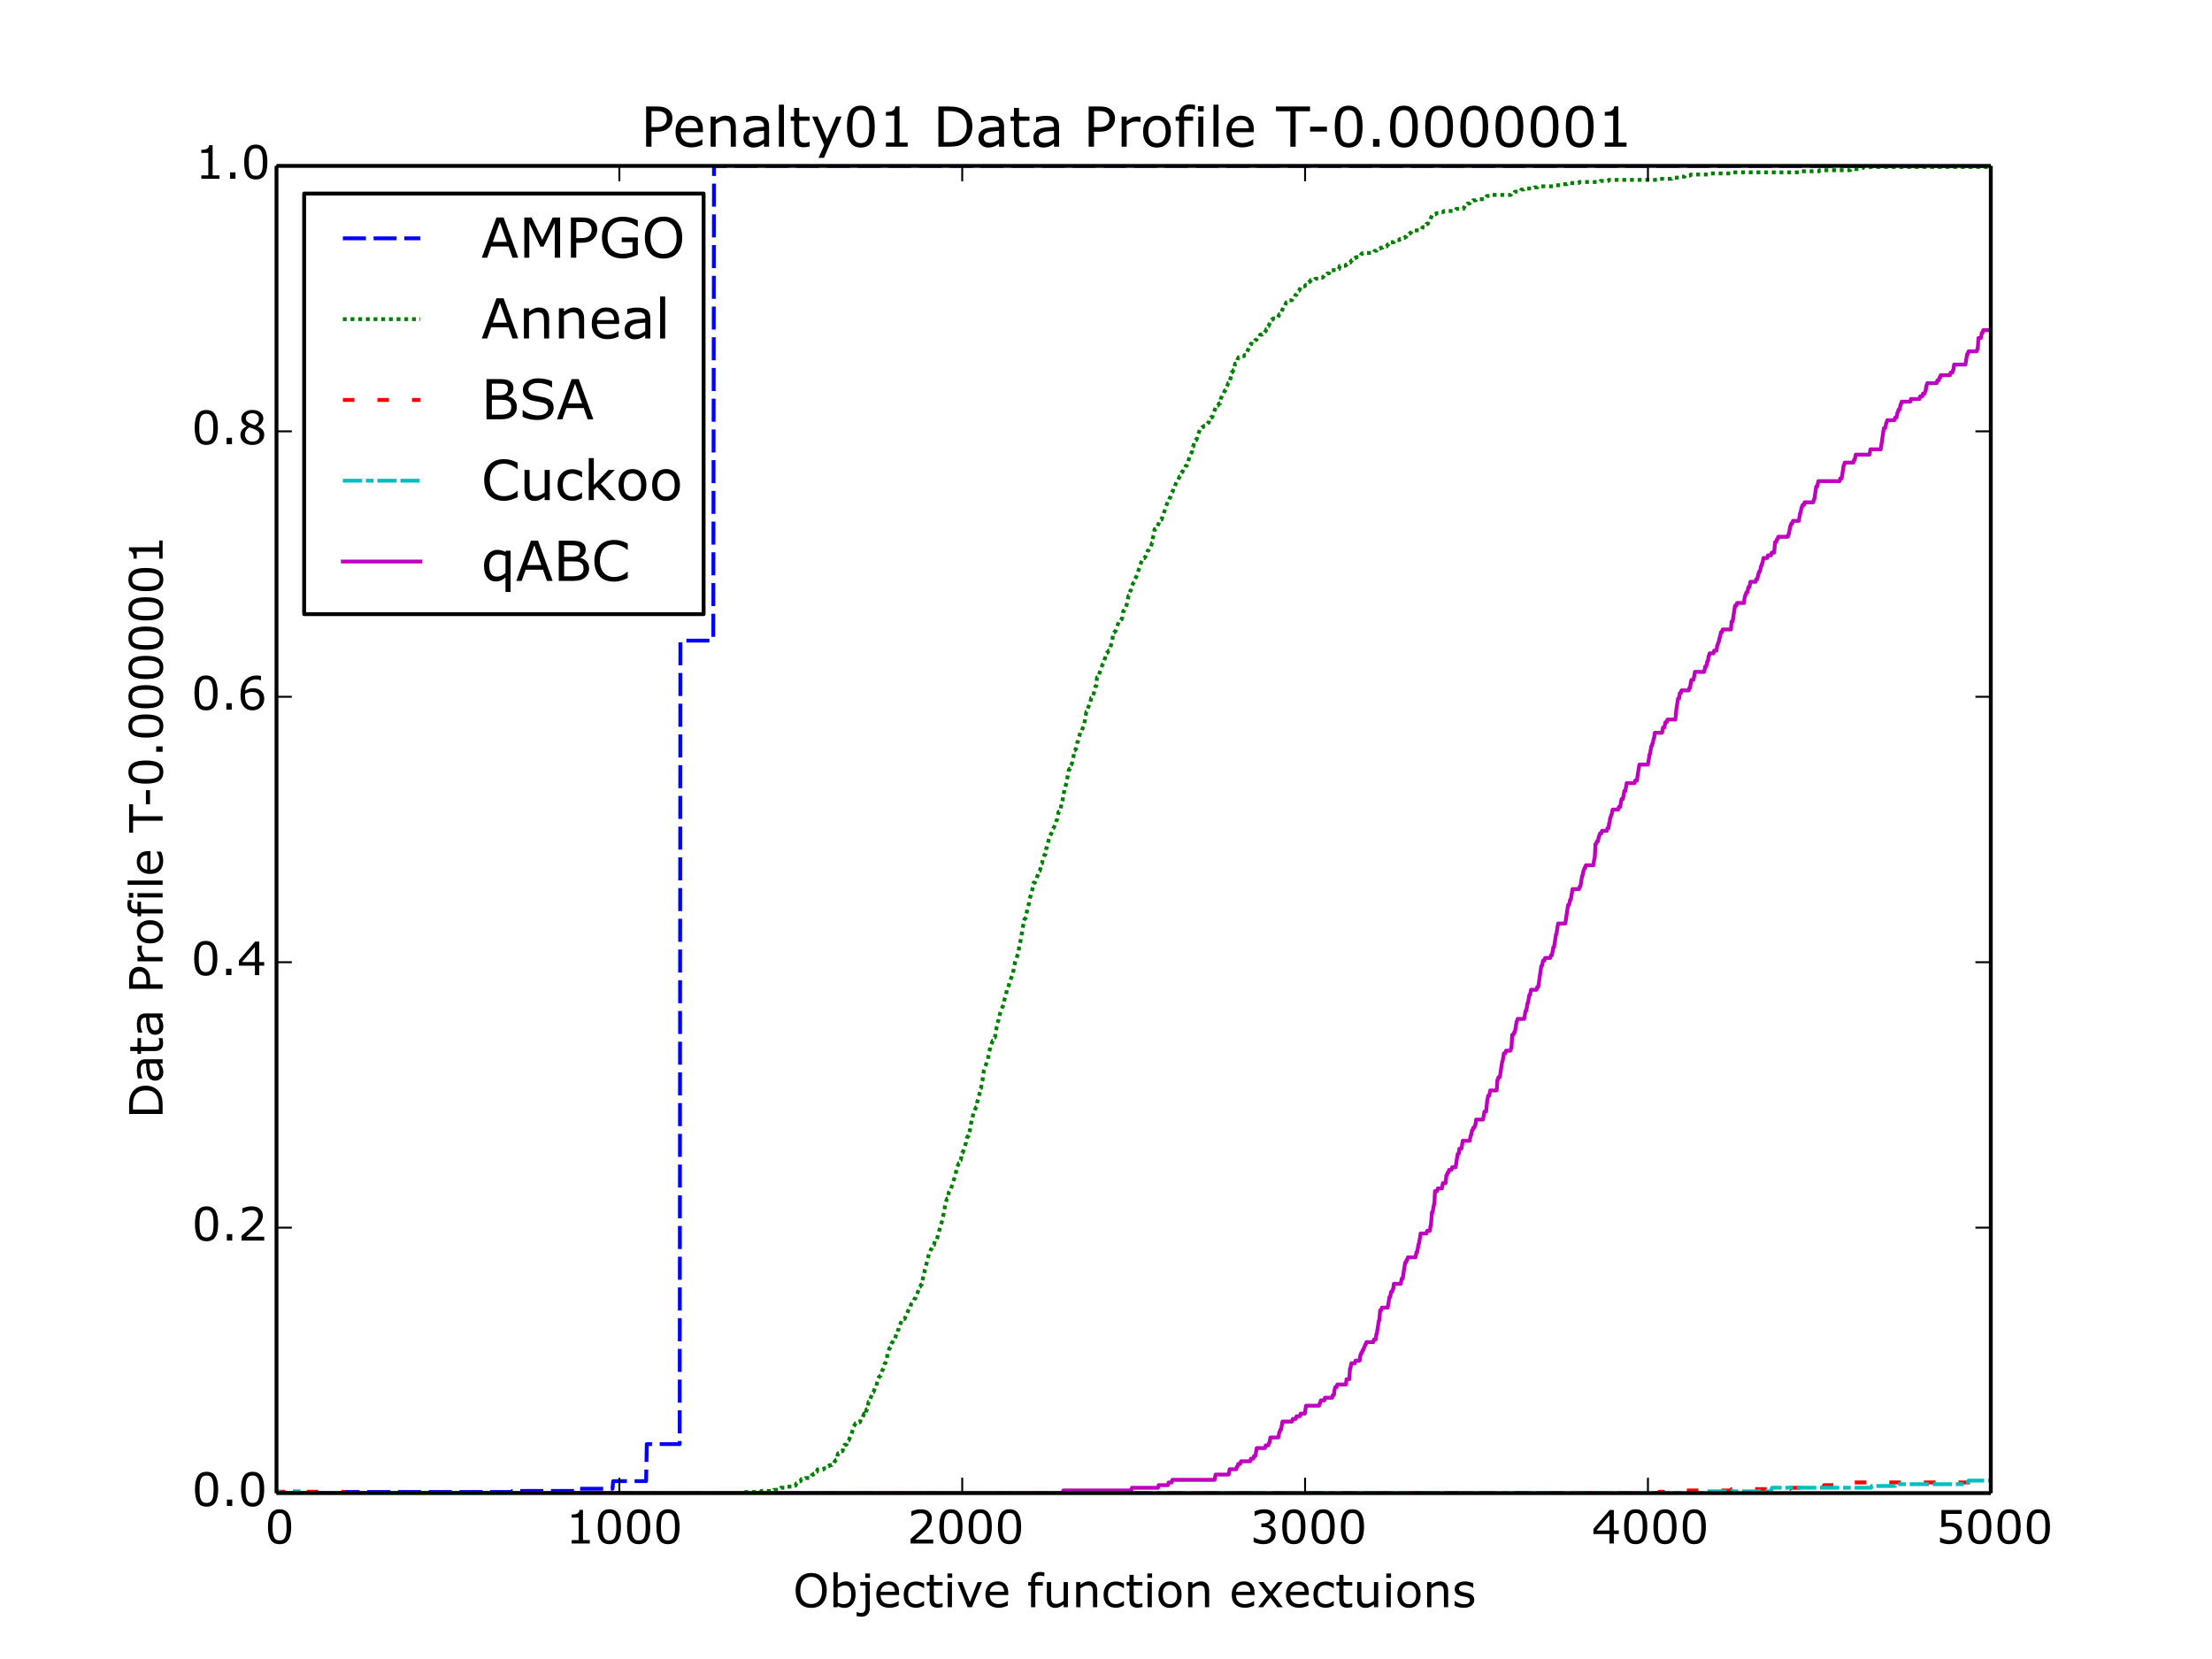 <?xml version="1.0" encoding="utf-8" standalone="no"?>
<!DOCTYPE svg PUBLIC "-//W3C//DTD SVG 1.1//EN"
  "http://www.w3.org/Graphics/SVG/1.1/DTD/svg11.dtd">
<!-- Created with matplotlib (http://matplotlib.org/) -->
<svg height="432pt" version="1.1" viewBox="0 0 576 432" width="576pt" xmlns="http://www.w3.org/2000/svg" xmlns:xlink="http://www.w3.org/1999/xlink">
 <defs>
  <style type="text/css">
*{stroke-linecap:butt;stroke-linejoin:round;}
  </style>
 </defs>
 <g id="figure_1">
  <g id="patch_1">
   <path d="
M0 432
L576 432
L576 0
L0 0
z
" style="fill:#ffffff;"/>
  </g>
  <g id="axes_1">
   <g id="patch_2">
    <path d="
M72 388.8
L518.4 388.8
L518.4 43.2
L72 43.2
z
" style="fill:#ffffff;"/>
   </g>
   <g id="line2d_1">
    <path clip-path="url(#p7ff5b81e1d)" d="
M72 388.516
L72.089 388.8
L72.179 388.8
L89.499 388.8
L89.677 388.516
L133.246 388.516
L133.425 388.233
L150.745 388.233
L150.924 387.666
L159.494 387.666
L159.673 385.681
L168.244 385.681
L168.422 376.042
L176.993 376.042
L177.172 166.811
L185.743 166.811
L185.921 43.2
L518.311 43.2
L518.311 43.2" style="fill:none;stroke:#0000ff;stroke-dasharray:6,2;stroke-dashoffset:0.0;"/>
   </g>
   <g id="line2d_2">
    <path clip-path="url(#p7ff5b81e1d)" d="
M72 388.8
L193.599 388.8
L193.778 388.52
L198.063 388.52
L198.242 388.24
L201.367 388.24
L201.545 387.96
L202.795 387.96
L202.974 387.681
L203.152 387.681
L203.331 387.401
L204.759 387.401
L204.938 387.121
L206.456 387.121
L206.634 386.841
L207.17 386.841
L207.348 386.281
L207.438 386.281
L207.616 386.002
L207.706 386.002
L207.884 385.722
L208.42 385.722
L208.688 385.162
L209.58 385.162
L209.759 384.882
L211.098 384.882
L211.455 384.043
L211.723 384.043
L211.902 383.763
L212.17 383.763
L212.437 383.203
L212.705 383.203
L212.884 382.644
L214.402 382.644
L214.58 382.364
L215.116 382.364
L215.384 381.804
L215.83 381.804
L216.009 381.524
L216.544 381.524
L216.723 381.244
L217.08 381.244
L217.437 380.405
L217.526 380.405
L217.705 380.125
L217.794 380.125
L218.062 379.006
L218.241 378.446
L218.508 378.446
L218.687 378.166
L218.866 378.166
L219.044 377.886
L219.401 377.886
L219.58 377.047
L219.758 377.047
L219.937 376.207
L220.383 376.207
L220.562 375.648
L220.83 375.088
L221.008 375.088
L221.455 373.969
L221.544 373.969
L222.08 372.29
L222.258 371.45
L222.437 371.17
L222.526 371.17
L222.794 370.611
L222.883 370.611
L223.062 370.331
L223.955 370.331
L224.133 369.491
L224.312 369.491
L224.49 369.211
L224.58 369.211
L225.026 368.092
L225.204 368.372
L225.294 368.372
L225.472 367.812
L225.651 366.973
L225.829 366.973
L226.187 365.014
L226.365 365.014
L227.258 362.495
L227.436 362.495
L227.972 361.096
L228.151 361.096
L228.329 360.257
L228.508 359.417
L228.865 358.577
L228.954 358.577
L229.133 358.298
L229.222 358.298
L229.847 356.619
L229.936 356.619
L230.115 355.779
L230.293 355.219
L230.472 354.94
L230.561 354.94
L230.918 354.1
L231.097 352.421
L231.633 351.022
L231.811 351.022
L232.079 349.903
L232.258 349.623
L232.347 349.623
L232.615 349.063
L232.972 349.063
L233.329 347.664
L233.508 347.104
L233.686 347.104
L233.865 346.265
L233.954 346.265
L234.132 345.425
L234.222 345.425
L234.936 343.466
L235.561 343.466
L236.097 342.067
L236.186 342.067
L236.632 340.948
L236.722 340.948
L236.989 340.388
L237.079 340.388
L237.257 339.549
L237.436 339.269
L237.525 339.269
L237.704 338.989
L237.793 338.989
L238.15 338.149
L238.329 338.149
L238.507 337.59
L238.596 337.59
L239.489 335.071
L239.579 335.071
L239.846 334.511
L240.025 334.511
L240.204 333.392
L240.471 332.273
L240.561 332.273
L240.828 330.594
L241.543 328.075
L241.9 326.396
L241.989 326.396
L242.436 325.277
L242.525 325.277
L242.793 324.717
L242.882 324.717
L243.15 324.157
L243.239 324.157
L243.418 323.038
L243.596 322.758
L243.953 322.758
L244.043 322.478
L244.221 321.639
L245.471 317.441
L246.275 312.964
L246.632 312.124
L246.81 312.124
L246.9 311.845
L247.078 310.445
L247.257 310.166
L247.435 310.166
L247.614 309.606
L248.864 305.688
L249.132 304.009
L249.221 304.009
L249.667 302.89
L249.756 302.89
L249.935 302.33
L250.114 302.05
L250.203 302.05
L250.56 300.091
L250.739 300.091
L251.542 297.573
L251.721 296.453
L251.988 295.894
L252.167 295.894
L252.346 295.054
L252.435 295.054
L253.06 291.416
L253.149 291.416
L253.328 290.577
L253.506 289.737
L253.596 289.737
L254.131 288.338
L254.22 288.338
L254.31 288.058
L254.488 286.939
L255.024 284.98
L255.381 283.301
L255.47 283.301
L255.738 281.622
L255.828 281.342
L256.185 278.824
L257.256 275.745
L257.435 274.626
L257.702 273.507
L257.97 272.108
L258.06 272.108
L258.506 270.988
L258.595 270.988
L258.952 270.149
L259.042 270.149
L259.131 269.869
L259.309 268.47
L259.577 267.35
L259.667 267.07
L259.845 265.951
L259.934 265.951
L260.113 264.832
L260.202 264.832
L260.381 263.992
L261.095 262.033
L261.184 262.033
L261.541 260.354
L261.988 258.955
L262.166 257.836
L262.345 257.556
L262.434 257.556
L262.881 255.877
L263.059 255.317
L263.595 253.918
L263.684 253.918
L264.309 250.56
L265.202 248.041
L265.38 246.642
L265.648 245.523
L266.72 239.366
L266.809 239.366
L266.988 239.087
L267.077 239.087
L267.612 236.288
L267.88 235.449
L268.059 234.329
L268.773 231.811
L269.13 229.852
L269.487 229.852
L269.755 229.292
L269.844 229.292
L270.112 228.173
L270.648 226.774
L270.737 226.774
L270.916 226.214
L271.094 225.095
L271.273 224.815
L271.362 224.815
L271.541 223.696
L271.987 222.576
L272.166 222.576
L272.255 222.296
L272.434 220.897
L272.523 220.897
L272.969 219.218
L273.148 218.379
L273.594 217.259
L273.684 217.259
L274.308 215.58
L274.398 215.58
L274.844 214.461
L274.933 214.461
L275.112 213.621
L275.201 213.621
L275.648 211.383
L275.826 211.383
L276.094 210.823
L276.183 210.823
L276.451 208.864
L276.54 208.864
L276.719 208.304
L276.898 206.905
L276.987 206.905
L277.165 205.506
L277.255 205.506
L277.701 203.827
L278.326 200.469
L278.505 200.189
L278.683 200.189
L278.951 199.07
L279.04 199.07
L279.219 198.51
L279.487 197.391
L279.755 195.432
L279.844 195.432
L280.022 195.152
L280.112 195.152
L280.38 194.313
L280.558 193.193
L280.647 193.193
L281.183 191.234
L281.362 190.395
L281.629 190.395
L282.165 188.996
L282.254 188.996
L282.879 185.358
L282.969 185.358
L283.861 182.839
L283.951 182.839
L284.129 181.72
L284.308 181.72
L284.576 181.16
L284.665 181.16
L285.111 179.481
L285.29 178.642
L285.468 178.642
L285.647 176.403
L285.915 176.403
L287.076 173.045
L287.165 173.045
L288.236 169.967
L288.415 169.967
L288.683 169.407
L288.861 169.407
L289.575 167.168
L289.843 165.209
L289.932 165.209
L290.111 164.65
L290.2 164.65
L290.379 164.37
L290.468 164.37
L291.45 161.571
L291.807 161.571
L291.986 161.292
L292.075 161.292
L292.254 160.732
L292.522 159.053
L292.7 159.053
L293.057 158.213
L293.147 158.213
L293.593 156.814
L293.861 155.135
L293.95 155.135
L294.129 154.296
L294.396 153.736
L294.486 153.736
L294.664 152.617
L294.754 152.617
L295.111 151.777
L295.2 151.777
L295.736 150.378
L295.825 150.378
L297.432 145.621
L297.521 145.621
L297.7 145.341
L297.968 145.341
L298.146 145.061
L298.236 145.061
L298.503 144.501
L298.593 144.501
L298.682 144.222
L298.86 143.382
L299.039 143.382
L299.307 142.822
L299.396 142.822
L299.575 142.543
L299.664 142.543
L299.753 142.263
L299.932 141.423
L300.021 141.423
L300.2 140.024
L300.378 139.464
L300.468 139.184
L300.646 137.785
L300.914 137.785
L301.092 137.505
L301.271 137.505
L301.985 135.547
L302.164 135.547
L302.342 135.267
L302.521 135.267
L302.7 134.427
L302.878 133.868
L302.967 133.868
L304.217 130.23
L304.396 130.23
L304.574 129.67
L304.664 129.67
L305.289 127.991
L305.378 127.991
L305.646 126.872
L305.824 126.872
L306.36 125.472
L306.449 125.472
L306.717 124.913
L306.806 124.913
L307.164 124.073
L307.253 124.073
L307.699 122.954
L307.878 122.954
L308.324 121.834
L308.592 121.834
L308.771 121.275
L309.038 121.275
L309.217 120.715
L309.306 120.715
L309.485 119.876
L309.663 119.316
L310.199 117.917
L310.288 117.917
L310.467 117.357
L310.645 116.238
L310.735 116.238
L310.913 115.398
L311.003 115.398
L311.36 114.559
L311.538 114.559
L311.717 113.999
L311.895 113.16
L311.985 113.16
L312.61 111.48
L312.877 111.48
L313.056 111.201
L313.324 111.201
L313.502 110.921
L313.77 110.921
L313.949 110.641
L314.038 110.641
L314.217 110.361
L314.395 110.361
L314.574 110.081
L314.752 110.081
L314.931 109.242
L315.02 109.242
L315.288 108.682
L315.645 108.682
L316.716 105.604
L317.163 105.604
L317.431 105.044
L317.699 105.044
L317.877 103.925
L318.413 102.526
L318.591 102.526
L318.948 101.686
L319.127 101.686
L319.841 99.727
L320.109 99.727
L320.466 98.328
L320.734 96.929
L320.913 96.929
L321.18 96.369
L321.27 96.369
L321.448 95.53
L321.627 94.69
L321.984 94.69
L322.252 93.571
L322.52 93.011
L323.145 93.011
L323.323 92.731
L323.948 92.731
L324.127 92.451
L324.484 92.451
L325.198 90.493
L325.287 90.493
L325.644 89.653
L325.823 89.653
L326.002 88.814
L326.716 88.814
L326.894 88.534
L327.162 88.534
L327.43 87.974
L327.787 87.974
L328.144 87.135
L328.68 87.135
L328.859 86.855
L329.216 86.855
L329.484 86.295
L329.573 86.295
L329.751 85.735
L329.93 85.735
L330.287 84.896
L330.376 84.896
L330.555 84.336
L330.823 83.776
L330.912 83.776
L331.18 83.217
L331.358 83.217
L331.537 82.937
L332.162 82.937
L332.34 82.657
L332.787 82.657
L333.144 81.818
L333.501 81.818
L334.215 79.859
L334.483 79.859
L334.93 78.739
L335.465 78.739
L335.733 78.18
L336.447 78.18
L336.715 77.62
L336.894 77.62
L337.072 77.34
L337.162 77.34
L337.34 76.781
L337.608 76.781
L337.965 75.941
L338.054 75.941
L338.233 75.661
L338.322 75.661
L338.769 74.542
L339.751 74.542
L339.929 74.262
L340.286 74.262
L340.554 73.702
L340.644 73.702
L340.822 73.422
L341.09 73.422
L341.358 72.863
L342.34 72.863
L342.518 72.583
L343.411 72.583
L343.59 72.303
L344.393 72.303
L344.572 72.023
L344.661 72.023
L344.84 71.743
L345.018 71.743
L345.197 71.464
L345.465 71.464
L345.643 71.184
L346.09 71.184
L346.268 70.344
L348.143 70.344
L348.322 70.064
L348.679 70.064
L348.857 69.225
L350.286 69.225
L350.464 68.945
L350.732 68.945
L350.911 68.665
L351.268 68.665
L351.446 68.385
L351.625 68.385
L351.893 67.826
L352.071 67.826
L352.25 67.546
L352.607 67.546
L352.786 67.266
L352.875 67.266
L353.053 66.986
L354.125 66.986
L354.482 66.147
L354.66 66.147
L354.839 65.867
L357.696 65.867
L357.964 65.307
L358.41 65.307
L358.678 64.748
L359.392 64.748
L359.571 64.468
L360.017 64.468
L360.196 64.188
L361.089 64.188
L361.356 63.628
L361.535 63.628
L361.714 63.069
L362.964 63.069
L363.142 62.789
L363.321 62.789
L363.499 62.509
L364.392 62.509
L364.571 62.229
L364.928 62.229
L365.106 61.949
L365.731 61.949
L365.91 61.669
L366.178 61.669
L366.445 61.11
L366.803 61.11
L366.981 60.83
L367.16 60.83
L367.338 60.55
L367.428 60.55
L367.695 59.99
L369.481 59.99
L369.66 59.71
L370.195 59.71
L370.463 59.151
L371.088 59.151
L371.445 58.311
L371.802 58.311
L372.159 57.472
L372.338 57.472
L372.874 56.073
L373.409 56.073
L373.588 55.793
L373.856 55.793
L374.034 55.513
L374.748 55.513
L374.927 55.233
L375.82 55.233
L375.998 54.953
L378.766 54.953
L378.945 54.673
L379.034 54.673
L379.212 54.394
L381.087 54.394
L381.534 53.274
L381.98 53.274
L382.159 52.994
L382.694 52.994
L382.873 52.715
L383.319 52.715
L383.587 52.155
L384.301 52.155
L384.48 51.875
L386.444 51.875
L386.623 51.595
L386.891 51.595
L387.158 51.035
L388.319 51.035
L388.498 50.756
L393.408 50.756
L393.676 50.196
L394.301 50.196
L394.479 49.916
L395.908 49.916
L396.176 49.356
L396.711 49.356
L396.89 49.077
L399.39 49.077
L399.568 48.797
L400.283 48.797
L400.461 48.517
L405.014 48.517
L405.193 48.237
L406.443 48.237
L406.621 47.957
L408.05 47.957
L408.228 47.677
L411.085 47.677
L411.264 47.398
L416.621 47.398
L416.799 47.118
L418.764 47.118
L418.942 46.838
L432.066 46.838
L432.245 46.558
L435.28 46.558
L435.459 46.278
L437.78 46.278
L437.959 45.998
L438.673 45.998
L438.852 45.718
L440.101 45.718
L440.28 45.439
L445.19 45.439
L445.369 45.159
L450.994 45.159
L451.172 44.879
L468.939 44.879
L469.117 44.599
L473.671 44.599
L473.849 44.319
L481.795 44.319
L481.974 44.039
L484.741 44.039
L484.92 43.76
L485.099 43.76
L485.277 43.48
L518.311 43.48
L518.311 43.48" style="fill:none;stroke:#008000;stroke-dasharray:1,1;stroke-dashoffset:0.0;"/>
   </g>
   <g id="line2d_3">
    <path clip-path="url(#p7ff5b81e1d)" d="
M72 388.8
L72.089 388.8
L72.179 388.8
L72.357 388.453
L72.446 388.453
L72.536 388.8
L72.714 388.453
L75.66 388.453
L75.839 388.8
L79.232 388.8
L79.41 388.453
L89.499 388.453
L89.677 388.8
L431.888 388.8
L432.066 388.453
L438.673 388.453
L438.852 388.107
L450.726 388.107
L450.904 387.76
L466.082 387.76
L466.26 387.413
L474.564 387.413
L474.742 387.067
L474.831 387.067
L475.01 386.72
L478.67 386.72
L478.849 386.374
L481.349 386.374
L481.527 386.027
L516.614 386.027
L516.793 385.68
L518.311 385.68
L518.311 385.68" style="fill:none;stroke:#ff0000;stroke-dasharray:3,6;stroke-dashoffset:0.0;"/>
   </g>
   <g id="line2d_4">
    <path clip-path="url(#p7ff5b81e1d)" d="
M72 388.8
L72.089 388.335
L72.179 388.335
L72.357 388.8
L72.446 388.8
L72.536 388.335
L72.714 388.8
L75.66 388.8
L75.839 388.335
L79.232 388.335
L79.41 388.8
L443.494 388.8
L443.673 388.335
L461.172 388.335
L461.439 387.406
L487.241 387.406
L487.42 386.942
L493.491 386.942
L493.669 386.477
L511.347 386.477
L511.525 386.013
L512.418 386.013
L512.597 385.548
L518.311 385.548
L518.311 385.548" style="fill:none;stroke:#00bfbf;stroke-dasharray:5,1,2,1,5,1;stroke-dashoffset:0.0;"/>
   </g>
   <g id="line2d_5">
    <path clip-path="url(#p7ff5b81e1d)" d="
M72 388.8
L276.719 388.8
L276.898 388.11
L294.575 388.11
L294.754 387.42
L301.539 387.42
L301.717 386.731
L304.128 386.731
L304.307 386.041
L305.11 386.041
L305.289 385.351
L316.27 385.351
L316.538 383.971
L319.931 383.971
L320.198 382.592
L321.895 382.592
L322.073 381.902
L322.252 381.902
L322.43 381.212
L322.966 381.212
L323.145 380.522
L325.555 380.522
L325.734 379.832
L326.359 379.832
L326.537 379.143
L326.894 379.143
L327.252 377.073
L329.394 377.073
L329.573 376.383
L330.287 376.383
L330.466 375.693
L330.555 375.693
L330.823 374.314
L332.876 374.314
L333.144 372.934
L333.233 372.934
L333.412 372.244
L333.59 372.244
L333.948 370.175
L336.447 370.175
L336.626 369.485
L337.429 369.485
L337.608 368.795
L338.501 368.795
L338.679 368.105
L339.751 368.105
L340.108 366.036
L343.5 366.036
L343.679 365.346
L343.768 365.346
L343.947 364.656
L344.84 364.656
L345.018 363.966
L346.893 363.966
L347.072 363.277
L347.34 363.277
L347.518 361.897
L347.697 361.207
L348.054 361.207
L348.232 360.517
L350.464 360.517
L350.643 359.138
L351.357 359.138
L351.536 356.378
L351.625 356.378
L351.893 354.999
L352.786 354.999
L352.964 354.309
L354.036 354.309
L354.214 352.929
L354.303 352.929
L354.482 352.24
L354.66 352.24
L354.839 351.55
L355.018 351.55
L355.196 350.86
L355.285 350.86
L355.464 350.17
L355.643 350.17
L355.821 349.48
L357.607 349.48
L357.785 348.79
L358.232 348.79
L358.41 347.411
L358.5 347.411
L359.035 343.962
L359.124 343.962
L359.214 343.272
L359.392 341.202
L359.66 341.202
L359.839 340.513
L361.356 340.513
L361.803 337.753
L361.981 337.753
L362.249 336.374
L362.517 336.374
L362.696 335.684
L362.785 335.684
L362.964 334.304
L364.749 334.304
L365.017 332.925
L365.285 332.925
L365.463 331.545
L365.91 328.786
L366.088 328.786
L366.267 328.096
L366.445 328.096
L366.624 327.406
L368.588 327.406
L368.856 326.026
L369.035 326.026
L369.392 323.957
L369.481 323.957
L369.927 321.198
L371.445 321.198
L371.624 320.508
L372.338 320.508
L372.516 319.128
L372.606 319.128
L372.874 315.679
L373.052 315.679
L373.409 313.61
L373.499 313.61
L373.677 310.16
L374.213 310.16
L374.391 309.471
L375.463 309.471
L375.731 308.091
L376.445 308.091
L376.623 306.022
L376.802 306.022
L376.98 305.332
L377.159 305.332
L377.338 304.642
L377.963 304.642
L378.141 303.952
L379.034 303.952
L379.57 300.503
L379.837 300.503
L380.016 299.123
L380.552 299.123
L380.909 297.054
L382.694 297.054
L382.962 295.674
L383.052 295.674
L383.319 294.295
L383.498 294.295
L383.676 293.605
L383.944 293.605
L384.123 292.915
L384.212 292.915
L384.391 291.535
L386.176 291.535
L386.533 289.466
L386.98 289.466
L387.248 286.707
L387.516 285.327
L387.783 285.327
L388.051 283.947
L389.748 283.947
L389.926 281.188
L390.015 281.188
L390.194 280.498
L390.551 280.498
L391.176 276.359
L391.265 276.359
L391.622 274.29
L391.98 274.29
L392.158 273.6
L393.319 273.6
L393.497 272.91
L393.587 272.91
L393.765 269.461
L394.122 269.461
L394.301 268.771
L394.479 268.771
L394.926 266.012
L395.015 266.012
L395.194 265.322
L396.89 265.322
L397.247 263.253
L397.426 263.253
L397.783 261.183
L397.872 261.183
L398.229 259.114
L398.408 259.114
L398.676 257.734
L400.104 257.734
L400.283 257.044
L400.55 257.044
L401.354 251.526
L401.532 251.526
L401.8 250.146
L402.157 250.146
L402.336 249.456
L403.675 249.456
L403.854 248.766
L404.122 248.766
L404.479 246.697
L404.657 246.697
L405.193 243.248
L405.282 243.248
L405.729 240.489
L407.604 240.489
L408.318 235.66
L408.586 235.66
L408.853 234.28
L409.032 234.28
L409.478 231.521
L411.175 231.521
L411.353 230.831
L411.532 230.831
L411.978 228.072
L412.068 228.072
L412.335 226.692
L412.425 226.692
L412.603 226.002
L412.782 226.002
L412.96 225.313
L414.924 225.313
L415.103 223.933
L415.282 223.243
L415.46 219.794
L415.639 219.794
L415.817 219.104
L416.085 219.104
L416.353 217.725
L416.442 217.725
L416.621 217.035
L416.978 217.035
L417.156 216.345
L418.406 216.345
L418.585 215.655
L418.853 215.655
L419.031 214.275
L419.121 214.275
L419.299 212.896
L419.388 212.896
L419.567 212.206
L419.656 212.206
L419.924 210.826
L421.353 210.826
L421.531 210.137
L421.888 210.137
L422.245 208.067
L422.603 208.067
L422.96 205.998
L423.228 205.998
L423.585 203.928
L425.638 203.928
L425.817 203.238
L426.263 203.238
L426.442 201.859
L426.888 199.099
L429.12 199.099
L429.566 196.34
L429.656 196.34
L430.013 194.271
L430.102 194.271
L430.281 193.581
L430.37 193.581
L430.638 192.201
L430.727 192.201
L430.906 190.822
L432.78 190.822
L433.048 189.442
L433.405 189.442
L433.673 188.062
L434.03 188.062
L434.209 187.372
L436.262 187.372
L436.53 184.613
L436.977 181.854
L437.244 181.854
L437.423 180.474
L437.691 180.474
L437.869 179.784
L439.744 179.784
L439.923 179.095
L440.101 179.095
L440.28 177.715
L440.459 177.025
L440.994 177.025
L441.351 174.956
L443.762 174.956
L444.03 173.576
L444.298 173.576
L444.565 172.196
L444.744 172.196
L444.923 170.817
L445.012 170.817
L445.19 170.127
L446.172 170.127
L446.351 169.437
L446.976 169.437
L447.155 168.057
L447.244 168.057
L447.422 167.368
L447.512 167.368
L447.78 165.988
L447.869 165.988
L448.137 164.608
L448.404 164.608
L448.583 163.919
L450.726 163.919
L450.904 161.849
L451.172 161.849
L451.797 157.71
L452.154 157.71
L452.333 157.02
L454.118 157.02
L454.297 155.641
L454.476 154.951
L454.565 154.951
L454.743 154.261
L455.011 154.261
L455.279 152.881
L455.547 152.881
L455.815 151.502
L457.154 151.502
L457.332 150.812
L457.6 150.812
L457.868 149.432
L457.957 149.432
L458.136 148.743
L458.315 148.743
L458.582 147.363
L458.672 147.363
L458.85 146.673
L458.94 146.673
L459.207 145.293
L460.189 145.293
L460.368 144.604
L461.172 144.604
L461.35 143.914
L461.975 143.914
L462.243 141.154
L462.511 141.154
L462.689 140.465
L462.868 140.465
L463.046 139.775
L465.546 139.775
L465.725 139.085
L465.814 139.085
L466.171 137.016
L466.26 137.016
L466.439 136.326
L466.707 136.326
L466.885 135.636
L468.403 135.636
L468.76 133.566
L468.85 133.566
L469.117 132.187
L469.207 132.187
L469.385 131.497
L469.742 131.497
L469.921 130.807
L472.153 130.807
L472.332 130.117
L472.421 130.117
L472.956 126.668
L473.224 126.668
L473.492 125.289
L479.028 125.289
L479.206 124.599
L479.563 124.599
L480.099 121.15
L480.188 121.15
L480.367 120.46
L482.599 120.46
L482.777 119.77
L482.956 119.77
L483.224 118.39
L486.795 118.39
L487.063 117.011
L489.741 117.011
L490.545 111.492
L490.902 111.492
L491.17 110.113
L491.259 110.113
L491.437 109.423
L493.312 109.423
L493.491 108.733
L493.848 108.733
L494.116 107.353
L494.205 107.353
L494.384 106.663
L494.652 106.663
L494.919 105.284
L495.009 105.284
L495.187 104.594
L497.419 104.594
L497.598 103.904
L499.83 103.904
L500.008 103.214
L500.544 103.214
L500.723 102.525
L501.169 102.525
L501.348 101.835
L501.437 101.835
L501.615 100.455
L501.705 100.455
L501.883 99.765
L504.294 99.765
L504.472 99.075
L504.829 99.075
L505.008 98.386
L505.187 98.386
L505.365 97.696
L507.776 97.696
L507.954 97.006
L508.401 97.006
L508.579 96.316
L508.668 96.316
L508.847 94.936
L511.793 94.936
L512.24 92.177
L512.418 92.177
L512.597 91.487
L514.74 91.487
L514.918 90.798
L515.007 90.798
L515.186 88.038
L515.811 88.038
L516.079 86.659
L516.257 86.659
L516.436 85.969
L518.311 85.969
L518.311 85.969" style="fill:none;stroke:#bf00bf;stroke-linecap:square;"/>
   </g>
   <g id="matplotlib.axis_1">
    <g id="xtick_1">
     <g id="line2d_6">
      <defs>
       <path d="
M0 0
L0 -4" id="mc7db9fdffb" style="stroke:#000000;stroke-width:0.5;"/>
      </defs>
      <g>
       <use style="stroke:#000000;stroke-width:0.5;" x="72.0" xlink:href="#mc7db9fdffb" y="388.8"/>
      </g>
     </g>
     <g id="line2d_7">
      <defs>
       <path d="
M0 0
L0 4" id="m5a7d422ac3" style="stroke:#000000;stroke-width:0.5;"/>
      </defs>
      <g>
       <use style="stroke:#000000;stroke-width:0.5;" x="72.0" xlink:href="#m5a7d422ac3" y="43.2"/>
      </g>
     </g>
     <g id="text_1">
      <!-- 0 -->
      <defs>
       <path d="
M56.984 36.375
Q56.984 16.797 50.859 7.641
Q44.734 -1.516 31.844 -1.516
Q18.75 -1.516 12.719 7.766
Q6.688 17.047 6.688 36.281
Q6.688 55.672 12.781 64.922
Q18.891 74.172 31.844 74.172
Q44.922 74.172 50.953 64.766
Q56.984 55.375 56.984 36.375
M44.141 14.203
Q45.844 18.172 46.453 23.516
Q47.078 28.859 47.078 36.375
Q47.078 43.797 46.453 49.266
Q45.844 54.734 44.094 58.547
Q42.391 62.312 39.422 64.203
Q36.469 66.109 31.844 66.109
Q27.25 66.109 24.234 64.203
Q21.234 62.312 19.484 58.453
Q17.828 54.828 17.219 49.016
Q16.609 43.219 16.609 36.281
Q16.609 28.656 17.141 23.531
Q17.672 18.406 19.438 14.359
Q21.047 10.547 24 8.547
Q26.953 6.547 31.844 6.547
Q36.422 6.547 39.453 8.453
Q42.484 10.359 44.141 14.203" id="Verdana-30"/>
      </defs>
      <g transform="translate(68.982 401.918)scale(0.12 -0.12)">
       <use xlink:href="#Verdana-30"/>
      </g>
     </g>
    </g>
    <g id="xtick_2">
     <g id="line2d_8">
      <g>
       <use style="stroke:#000000;stroke-width:0.5;" x="161.28" xlink:href="#mc7db9fdffb" y="388.8"/>
      </g>
     </g>
     <g id="line2d_9">
      <g>
       <use style="stroke:#000000;stroke-width:0.5;" x="161.28" xlink:href="#m5a7d422ac3" y="43.2"/>
      </g>
     </g>
     <g id="text_2">
      <!-- 1000 -->
      <defs>
       <path d="
M52.938 0
L13.578 0
L13.578 7.422
L28.719 7.422
L28.719 56.156
L13.578 56.156
L13.578 62.797
Q16.656 62.797 20.172 63.297
Q23.688 63.812 25.484 64.797
Q27.734 66.016 29.031 67.891
Q30.328 69.781 30.516 72.953
L38.094 72.953
L38.094 7.422
L52.938 7.422
z
" id="Verdana-31"/>
      </defs>
      <g transform="translate(147.232 401.918)scale(0.12 -0.12)">
       <use xlink:href="#Verdana-31"/>
       <use x="63.574" xlink:href="#Verdana-30"/>
       <use x="127.148" xlink:href="#Verdana-30"/>
       <use x="190.723" xlink:href="#Verdana-30"/>
      </g>
     </g>
    </g>
    <g id="xtick_3">
     <g id="line2d_10">
      <g>
       <use style="stroke:#000000;stroke-width:0.5;" x="250.56" xlink:href="#mc7db9fdffb" y="388.8"/>
      </g>
     </g>
     <g id="line2d_11">
      <g>
       <use style="stroke:#000000;stroke-width:0.5;" x="250.56" xlink:href="#m5a7d422ac3" y="43.2"/>
      </g>
     </g>
     <g id="text_3">
      <!-- 2000 -->
      <defs>
       <path d="
M57.078 0
L7.859 0
L7.859 10.203
Q12.984 14.594 18.141 18.984
Q23.297 23.391 27.734 27.734
Q37.109 36.812 40.578 42.156
Q44.047 47.516 44.047 53.719
Q44.047 59.375 40.312 62.562
Q36.578 65.766 29.891 65.766
Q25.438 65.766 20.266 64.203
Q15.094 62.641 10.156 59.422
L9.672 59.422
L9.672 69.672
Q13.141 71.391 18.922 72.797
Q24.703 74.219 30.125 74.219
Q41.312 74.219 47.656 68.812
Q54 63.422 54 54.203
Q54 50.047 52.953 46.453
Q51.906 42.875 49.859 39.656
Q47.953 36.625 45.391 33.688
Q42.828 30.766 39.156 27.203
Q33.938 22.078 28.359 17.266
Q22.797 12.453 17.969 8.344
L57.078 8.344
z
" id="Verdana-32"/>
      </defs>
      <g transform="translate(236.168 401.918)scale(0.12 -0.12)">
       <use xlink:href="#Verdana-32"/>
       <use x="63.574" xlink:href="#Verdana-30"/>
       <use x="127.148" xlink:href="#Verdana-30"/>
       <use x="190.723" xlink:href="#Verdana-30"/>
      </g>
     </g>
    </g>
    <g id="xtick_4">
     <g id="line2d_12">
      <g>
       <use style="stroke:#000000;stroke-width:0.5;" x="339.84" xlink:href="#mc7db9fdffb" y="388.8"/>
      </g>
     </g>
     <g id="line2d_13">
      <g>
       <use style="stroke:#000000;stroke-width:0.5;" x="339.84" xlink:href="#m5a7d422ac3" y="43.2"/>
      </g>
     </g>
     <g id="text_4">
      <!-- 3000 -->
      <defs>
       <path d="
M50.688 35.016
Q53.031 32.906 54.547 29.734
Q56.062 26.562 56.062 21.531
Q56.062 16.547 54.25 12.391
Q52.438 8.25 49.172 5.172
Q45.516 1.766 40.547 0.125
Q35.594 -1.516 29.688 -1.516
Q23.641 -1.516 17.781 -0.062
Q11.922 1.375 8.156 3.078
L8.156 13.281
L8.891 13.281
Q13.031 10.547 18.641 8.734
Q24.266 6.938 29.5 6.938
Q32.562 6.938 36.031 7.953
Q39.5 8.984 41.656 10.984
Q43.891 13.141 44.984 15.719
Q46.094 18.312 46.094 22.266
Q46.094 26.172 44.844 28.734
Q43.609 31.297 41.406 32.766
Q39.203 34.281 36.078 34.844
Q32.953 35.406 29.344 35.406
L24.953 35.406
L24.953 43.5
L28.375 43.5
Q35.797 43.5 40.203 46.594
Q44.625 49.703 44.625 55.672
Q44.625 58.297 43.5 60.266
Q42.391 62.25 40.375 63.531
Q38.281 64.797 35.891 65.281
Q33.5 65.766 30.469 65.766
Q25.828 65.766 20.594 64.109
Q15.375 62.453 10.75 59.422
L10.25 59.422
L10.25 69.625
Q13.719 71.344 19.5 72.781
Q25.297 74.219 30.719 74.219
Q36.031 74.219 40.078 73.234
Q44.141 72.266 47.406 70.125
Q50.922 67.781 52.734 64.453
Q54.547 61.141 54.547 56.688
Q54.547 50.641 50.266 46.125
Q46 41.609 40.188 40.438
L40.188 39.75
Q42.531 39.359 45.547 38.109
Q48.578 36.859 50.688 35.016" id="Verdana-33"/>
      </defs>
      <g transform="translate(325.466 401.918)scale(0.12 -0.12)">
       <use xlink:href="#Verdana-33"/>
       <use x="63.574" xlink:href="#Verdana-30"/>
       <use x="127.148" xlink:href="#Verdana-30"/>
       <use x="190.723" xlink:href="#Verdana-30"/>
      </g>
     </g>
    </g>
    <g id="xtick_5">
     <g id="line2d_14">
      <g>
       <use style="stroke:#000000;stroke-width:0.5;" x="429.12" xlink:href="#mc7db9fdffb" y="388.8"/>
      </g>
     </g>
     <g id="line2d_15">
      <g>
       <use style="stroke:#000000;stroke-width:0.5;" x="429.12" xlink:href="#m5a7d422ac3" y="43.2"/>
      </g>
     </g>
     <g id="text_5">
      <!-- 4000 -->
      <defs>
       <path d="
M58.734 20.453
L47.953 20.453
L47.953 0
L38.578 0
L38.578 20.453
L3.766 20.453
L3.766 31.688
L38.969 72.703
L47.953 72.703
L47.953 28.266
L58.734 28.266
z

M38.578 28.266
L38.578 61.078
L10.406 28.266
z
" id="Verdana-34"/>
      </defs>
      <g transform="translate(414.483 401.918)scale(0.12 -0.12)">
       <use xlink:href="#Verdana-34"/>
       <use x="63.574" xlink:href="#Verdana-30"/>
       <use x="127.148" xlink:href="#Verdana-30"/>
       <use x="190.723" xlink:href="#Verdana-30"/>
      </g>
     </g>
    </g>
    <g id="xtick_6">
     <g id="line2d_16">
      <g>
       <use style="stroke:#000000;stroke-width:0.5;" x="518.4" xlink:href="#mc7db9fdffb" y="388.8"/>
      </g>
     </g>
     <g id="line2d_17">
      <g>
       <use style="stroke:#000000;stroke-width:0.5;" x="518.4" xlink:href="#m5a7d422ac3" y="43.2"/>
      </g>
     </g>
     <g id="text_6">
      <!-- 5000 -->
      <defs>
       <path d="
M56.5 23.094
Q56.5 18.016 54.641 13.375
Q52.781 8.734 49.562 5.562
Q46.047 2.156 41.188 0.312
Q36.328 -1.516 29.938 -1.516
Q23.969 -1.516 18.453 -0.266
Q12.938 0.984 9.125 2.734
L9.125 13.031
L9.812 13.031
Q13.812 10.5 19.188 8.719
Q24.562 6.938 29.734 6.938
Q33.203 6.938 36.453 7.906
Q39.703 8.891 42.234 11.328
Q44.391 13.422 45.484 16.344
Q46.578 19.281 46.578 23.141
Q46.578 26.906 45.281 29.484
Q44 32.078 41.703 33.641
Q39.156 35.5 35.516 36.25
Q31.891 37.016 27.391 37.016
Q23.094 37.016 19.109 36.422
Q15.141 35.844 12.25 35.25
L12.25 72.703
L56 72.703
L56 64.156
L21.688 64.156
L21.688 44.828
Q23.781 45.016 25.969 45.109
Q28.172 45.219 29.781 45.219
Q35.688 45.219 40.125 44.219
Q44.578 43.219 48.297 40.672
Q52.203 37.984 54.344 33.734
Q56.5 29.5 56.5 23.094" id="Verdana-35"/>
      </defs>
      <g transform="translate(504.084 401.918)scale(0.12 -0.12)">
       <use xlink:href="#Verdana-35"/>
       <use x="63.574" xlink:href="#Verdana-30"/>
       <use x="127.148" xlink:href="#Verdana-30"/>
       <use x="190.723" xlink:href="#Verdana-30"/>
      </g>
     </g>
    </g>
    <g id="text_7">
     <!-- Objective function exectuions -->
     <defs>
      <path d="
M54.641 0
L45.453 0
L45.453 31.062
Q45.453 34.812 45.016 38.109
Q44.578 41.406 43.406 43.266
Q42.188 45.312 39.891 46.312
Q37.594 47.312 33.938 47.312
Q30.172 47.312 26.062 45.453
Q21.969 43.609 18.219 40.719
L18.219 0
L9.031 0
L9.031 54.547
L18.219 54.547
L18.219 48.484
Q22.516 52.047 27.094 54.047
Q31.688 56.062 36.531 56.062
Q45.359 56.062 50 50.734
Q54.641 45.406 54.641 35.406
z
" id="Verdana-6e"/>
      <path d="
M18.891 63.672
L8.547 63.672
L8.547 73.188
L18.891 73.188
z

M18.312 0
L9.125 0
L9.125 54.547
L18.312 54.547
z
" id="Verdana-69"/>
      <path d="
M56.25 0
L44.672 0
L29.203 20.953
L13.625 0
L2.938 0
L24.219 27.203
L3.125 54.547
L14.703 54.547
L30.078 33.938
L45.516 54.547
L56.25 54.547
L34.812 27.688
z
" id="Verdana-78"/>
      <path d="
M57.031 27.688
Q57.031 20.844 55.094 15.375
Q53.172 9.906 49.906 6.203
Q46.438 2.344 42.281 0.406
Q38.141 -1.516 33.156 -1.516
Q28.516 -1.516 25.047 -0.406
Q21.578 0.688 18.219 2.547
L17.625 0
L9.031 0
L9.031 75.984
L18.219 75.984
L18.219 48.828
Q22.078 52 26.422 54.031
Q30.766 56.062 36.188 56.062
Q45.844 56.062 51.438 48.641
Q57.031 41.219 57.031 27.688
M47.562 27.438
Q47.562 37.203 44.328 42.25
Q41.109 47.312 33.938 47.312
Q29.938 47.312 25.828 45.578
Q21.734 43.844 18.219 41.109
L18.219 9.859
Q22.125 8.109 24.922 7.422
Q27.734 6.734 31.297 6.734
Q38.922 6.734 43.234 11.734
Q47.562 16.75 47.562 27.438" id="Verdana-62"/>
      <path d="
M37.359 0.484
Q34.766 -0.203 31.703 -0.641
Q28.656 -1.078 26.266 -1.078
Q17.922 -1.078 13.578 3.406
Q9.234 7.906 9.234 17.828
L9.234 46.828
L3.031 46.828
L3.031 54.547
L9.234 54.547
L9.234 70.219
L18.406 70.219
L18.406 54.547
L37.359 54.547
L37.359 46.828
L18.406 46.828
L18.406 21.969
Q18.406 17.672 18.594 15.25
Q18.797 12.844 19.969 10.75
Q21.047 8.797 22.922 7.891
Q24.812 6.984 28.656 6.984
Q30.906 6.984 33.344 7.641
Q35.797 8.297 36.859 8.734
L37.359 8.734
z
" id="Verdana-74"/>
      <path d="
M26.031 63.672
L15.672 63.672
L15.672 73.188
L26.031 73.188
z

M25.438 -1.312
Q25.438 -10.891 20.547 -15.766
Q15.672 -20.656 7.469 -20.656
Q5.516 -20.656 2.312 -20.266
Q-0.875 -19.875 -3.031 -19.281
L-3.031 -10.547
L-2.547 -10.547
Q-1.172 -11.078 1.141 -11.766
Q3.469 -12.453 5.672 -12.453
Q9.188 -12.453 11.328 -11.469
Q13.484 -10.5 14.547 -8.547
Q15.625 -6.594 15.938 -3.828
Q16.266 -1.078 16.266 2.875
L16.266 46.828
L4.891 46.828
L4.891 54.547
L25.438 54.547
z
" id="Verdana-6a"/>
      <path d="
M49.359 3.422
Q44.781 1.219 40.656 0
Q36.531 -1.219 31.891 -1.219
Q25.984 -1.219 21.047 0.516
Q16.109 2.25 12.594 5.766
Q9.031 9.281 7.078 14.641
Q5.125 20.016 5.125 27.203
Q5.125 40.578 12.469 48.188
Q19.828 55.812 31.891 55.812
Q36.578 55.812 41.094 54.484
Q45.609 53.172 49.359 51.266
L49.359 41.062
L48.875 41.062
Q44.672 44.344 40.203 46.094
Q35.75 47.859 31.5 47.859
Q23.688 47.859 19.172 42.609
Q14.656 37.359 14.656 27.203
Q14.656 17.328 19.062 12.031
Q23.484 6.734 31.5 6.734
Q34.281 6.734 37.156 7.469
Q40.047 8.203 42.328 9.375
Q44.344 10.406 46.094 11.547
Q47.859 12.703 48.875 13.531
L49.359 13.531
z
" id="Verdana-63"/>
      <path d="
M55.516 27.25
Q55.516 13.922 48.672 6.203
Q41.844 -1.516 30.375 -1.516
Q18.797 -1.516 11.984 6.203
Q5.172 13.922 5.172 27.25
Q5.172 40.578 11.984 48.312
Q18.797 56.062 30.375 56.062
Q41.844 56.062 48.672 48.312
Q55.516 40.578 55.516 27.25
M46.047 27.25
Q46.047 37.844 41.891 42.984
Q37.75 48.141 30.375 48.141
Q22.906 48.141 18.781 42.984
Q14.656 37.844 14.656 27.25
Q14.656 17 18.797 11.688
Q22.953 6.391 30.375 6.391
Q37.703 6.391 41.875 11.641
Q46.047 16.891 46.047 27.25" id="Verdana-6f"/>
      <path d="
M56.203 54.547
L34.125 0
L24.906 0
L2.984 54.547
L12.938 54.547
L29.828 11.141
L46.578 54.547
z
" id="Verdana-76"/>
      <path d="
M63.969 64.359
Q68.406 59.469 70.766 52.391
Q73.141 45.312 73.141 36.328
Q73.141 27.344 70.719 20.234
Q68.312 13.141 63.969 8.406
Q59.469 3.469 53.344 0.969
Q47.219 -1.516 39.359 -1.516
Q31.688 -1.516 25.406 1.016
Q19.141 3.562 14.75 8.406
Q10.359 13.234 7.984 20.266
Q5.609 27.297 5.609 36.328
Q5.609 45.219 7.953 52.266
Q10.297 59.328 14.797 64.359
Q19.094 69.141 25.469 71.672
Q31.844 74.219 39.359 74.219
Q47.172 74.219 53.391 71.656
Q59.625 69.094 63.969 64.359
M63.094 36.328
Q63.094 50.484 56.734 58.172
Q50.391 65.875 39.406 65.875
Q28.328 65.875 22 58.172
Q15.672 50.484 15.672 36.328
Q15.672 22.016 22.109 14.422
Q28.562 6.844 39.406 6.844
Q50.25 6.844 56.672 14.422
Q63.094 22.016 63.094 36.328" id="Verdana-4f"/>
      <path d="
M38.375 67.094
L37.891 67.094
Q36.375 67.531 33.938 67.984
Q31.5 68.453 29.641 68.453
Q23.734 68.453 21.062 65.844
Q18.406 63.234 18.406 56.391
L18.406 54.547
L34.969 54.547
L34.969 46.828
L18.703 46.828
L18.703 0
L9.516 0
L9.516 46.828
L3.328 46.828
L3.328 54.547
L9.516 54.547
L9.516 56.344
Q9.516 66.062 14.344 71.266
Q19.188 76.469 28.328 76.469
Q31.391 76.469 33.859 76.172
Q36.328 75.875 38.375 75.484
z
" id="Verdana-66"/>
      <path d="
M48 15.719
Q48 8.25 41.812 3.469
Q35.641 -1.312 24.953 -1.312
Q18.891 -1.312 13.844 0.125
Q8.797 1.562 5.375 3.266
L5.375 13.578
L5.859 13.578
Q10.203 10.297 15.516 8.375
Q20.844 6.453 25.734 6.453
Q31.781 6.453 35.203 8.406
Q38.625 10.359 38.625 14.547
Q38.625 17.781 36.766 19.438
Q34.906 21.094 29.641 22.266
Q27.688 22.703 24.531 23.281
Q21.391 23.875 18.797 24.562
Q11.625 26.469 8.609 30.156
Q5.609 33.844 5.609 39.203
Q5.609 42.578 7 45.547
Q8.406 48.531 11.234 50.875
Q13.969 53.172 18.188 54.516
Q22.406 55.859 27.641 55.859
Q32.516 55.859 37.516 54.656
Q42.531 53.469 45.844 51.766
L45.844 41.938
L45.359 41.938
Q41.844 44.531 36.812 46.312
Q31.781 48.094 26.953 48.094
Q21.922 48.094 18.453 46.156
Q14.984 44.234 14.984 40.438
Q14.984 37.062 17.094 35.359
Q19.141 33.641 23.734 32.562
Q26.266 31.984 29.406 31.391
Q32.562 30.812 34.672 30.328
Q41.062 28.859 44.531 25.297
Q48 21.688 48 15.719" id="Verdana-73"/>
      <path d="
M54.688 26.312
L14.5 26.312
Q14.5 21.297 16.016 17.547
Q17.531 13.812 20.172 11.422
Q22.703 9.078 26.188 7.906
Q29.688 6.734 33.891 6.734
Q39.453 6.734 45.094 8.953
Q50.734 11.188 53.125 13.328
L53.609 13.328
L53.609 3.328
Q48.969 1.375 44.141 0.047
Q39.312 -1.266 33.984 -1.266
Q20.406 -1.266 12.781 6.078
Q5.172 13.422 5.172 26.953
Q5.172 40.328 12.469 48.188
Q19.781 56.062 31.688 56.062
Q42.719 56.062 48.703 49.609
Q54.688 43.172 54.688 31.297
z

M45.75 33.344
Q45.703 40.578 42.109 44.531
Q38.531 48.484 31.203 48.484
Q23.828 48.484 19.453 44.141
Q15.094 39.797 14.5 33.344
z
" id="Verdana-65"/>
      <path d="
M54.25 0
L45.062 0
L45.062 6.062
Q40.438 2.391 36.188 0.438
Q31.938 -1.516 26.812 -1.516
Q18.219 -1.516 13.422 3.734
Q8.641 8.984 8.641 19.141
L8.641 54.547
L17.828 54.547
L17.828 23.484
Q17.828 19.344 18.219 16.375
Q18.609 13.422 19.875 11.328
Q21.188 9.188 23.281 8.203
Q25.391 7.234 29.391 7.234
Q32.953 7.234 37.172 9.078
Q41.406 10.938 45.062 13.812
L45.062 54.547
L54.25 54.547
z
" id="Verdana-75"/>
      <path id="Verdana-20"/>
     </defs>
     <g transform="translate(206.508 418.509)scale(0.12 -0.12)">
      <use xlink:href="#Verdana-4f"/>
      <use x="78.711" xlink:href="#Verdana-62"/>
      <use x="141.016" xlink:href="#Verdana-6a"/>
      <use x="175.439" xlink:href="#Verdana-65"/>
      <use x="235.01" xlink:href="#Verdana-63"/>
      <use x="287.109" xlink:href="#Verdana-74"/>
      <use x="326.514" xlink:href="#Verdana-69"/>
      <use x="353.955" xlink:href="#Verdana-76"/>
      <use x="412.26" xlink:href="#Verdana-65"/>
      <use x="471.83" xlink:href="#Verdana-20"/>
      <use x="506.986" xlink:href="#Verdana-66"/>
      <use x="542.143" xlink:href="#Verdana-75"/>
      <use x="605.424" xlink:href="#Verdana-6e"/>
      <use x="668.705" xlink:href="#Verdana-63"/>
      <use x="720.805" xlink:href="#Verdana-74"/>
      <use x="760.209" xlink:href="#Verdana-69"/>
      <use x="787.65" xlink:href="#Verdana-6f"/>
      <use x="848.344" xlink:href="#Verdana-6e"/>
      <use x="911.625" xlink:href="#Verdana-20"/>
      <use x="946.781" xlink:href="#Verdana-65"/>
      <use x="1006.352" xlink:href="#Verdana-78"/>
      <use x="1064.406" xlink:href="#Verdana-65"/>
      <use x="1123.977" xlink:href="#Verdana-63"/>
      <use x="1176.076" xlink:href="#Verdana-74"/>
      <use x="1215.48" xlink:href="#Verdana-75"/>
      <use x="1278.762" xlink:href="#Verdana-69"/>
      <use x="1306.203" xlink:href="#Verdana-6f"/>
      <use x="1366.896" xlink:href="#Verdana-6e"/>
      <use x="1430.178" xlink:href="#Verdana-73"/>
     </g>
    </g>
   </g>
   <g id="matplotlib.axis_2">
    <g id="ytick_1">
     <g id="line2d_18">
      <defs>
       <path d="
M0 0
L4 0" id="md7965d1ba0" style="stroke:#000000;stroke-width:0.5;"/>
      </defs>
      <g>
       <use style="stroke:#000000;stroke-width:0.5;" x="72.0" xlink:href="#md7965d1ba0" y="388.8"/>
      </g>
     </g>
     <g id="line2d_19">
      <defs>
       <path d="
M0 0
L-4 0" id="md9a1c1a7cd" style="stroke:#000000;stroke-width:0.5;"/>
      </defs>
      <g>
       <use style="stroke:#000000;stroke-width:0.5;" x="518.4" xlink:href="#md9a1c1a7cd" y="388.8"/>
      </g>
     </g>
     <g id="text_8">
      <!-- 0.0 -->
      <defs>
       <path d="
M24.031 0
L12.359 0
L12.359 13.922
L24.031 13.922
z
" id="Verdana-2e"/>
      </defs>
      <g transform="translate(49.97 392.152)scale(0.12 -0.12)">
       <use xlink:href="#Verdana-30"/>
       <use x="63.574" xlink:href="#Verdana-2e"/>
       <use x="99.951" xlink:href="#Verdana-30"/>
      </g>
     </g>
    </g>
    <g id="ytick_2">
     <g id="line2d_20">
      <g>
       <use style="stroke:#000000;stroke-width:0.5;" x="72.0" xlink:href="#md7965d1ba0" y="319.68"/>
      </g>
     </g>
     <g id="line2d_21">
      <g>
       <use style="stroke:#000000;stroke-width:0.5;" x="518.4" xlink:href="#md9a1c1a7cd" y="319.68"/>
      </g>
     </g>
     <g id="text_9">
      <!-- 0.2 -->
      <g transform="translate(49.959 323.032)scale(0.12 -0.12)">
       <use xlink:href="#Verdana-30"/>
       <use x="63.574" xlink:href="#Verdana-2e"/>
       <use x="99.951" xlink:href="#Verdana-32"/>
      </g>
     </g>
    </g>
    <g id="ytick_3">
     <g id="line2d_22">
      <g>
       <use style="stroke:#000000;stroke-width:0.5;" x="72.0" xlink:href="#md7965d1ba0" y="250.56"/>
      </g>
     </g>
     <g id="line2d_23">
      <g>
       <use style="stroke:#000000;stroke-width:0.5;" x="518.4" xlink:href="#md9a1c1a7cd" y="250.56"/>
      </g>
     </g>
     <g id="text_10">
      <!-- 0.4 -->
      <g transform="translate(49.76 253.912)scale(0.12 -0.12)">
       <use xlink:href="#Verdana-30"/>
       <use x="63.574" xlink:href="#Verdana-2e"/>
       <use x="99.951" xlink:href="#Verdana-34"/>
      </g>
     </g>
    </g>
    <g id="ytick_4">
     <g id="line2d_24">
      <g>
       <use style="stroke:#000000;stroke-width:0.5;" x="72.0" xlink:href="#md7965d1ba0" y="181.44"/>
      </g>
     </g>
     <g id="line2d_25">
      <g>
       <use style="stroke:#000000;stroke-width:0.5;" x="518.4" xlink:href="#md9a1c1a7cd" y="181.44"/>
      </g>
     </g>
     <g id="text_11">
      <!-- 0.6 -->
      <defs>
       <path d="
M58.156 23.578
Q58.156 12.5 50.859 5.484
Q43.562 -1.516 32.953 -1.516
Q27.594 -1.516 23.188 0.141
Q18.797 1.812 15.438 5.078
Q11.234 9.125 8.953 15.812
Q6.688 22.516 6.688 31.938
Q6.688 41.609 8.766 49.078
Q10.844 56.547 15.375 62.359
Q19.672 67.875 26.453 70.969
Q33.25 74.078 42.281 74.078
Q45.172 74.078 47.125 73.828
Q49.078 73.578 51.078 72.953
L51.078 63.625
L50.594 63.625
Q49.219 64.359 46.453 65.016
Q43.703 65.672 40.828 65.672
Q30.328 65.672 24.078 59.109
Q17.828 52.547 16.797 41.359
Q20.906 43.844 24.875 45.141
Q28.859 46.438 34.078 46.438
Q38.719 46.438 42.25 45.578
Q45.797 44.734 49.516 42.141
Q53.812 39.156 55.984 34.609
Q58.156 30.078 58.156 23.578
M48.25 23.188
Q48.25 27.734 46.906 30.703
Q45.562 33.688 42.484 35.891
Q40.234 37.453 37.5 37.938
Q34.766 38.422 31.781 38.422
Q27.641 38.422 24.078 37.438
Q20.516 36.469 16.75 34.422
Q16.656 33.344 16.594 32.344
Q16.547 31.344 16.547 29.828
Q16.547 22.125 18.141 17.656
Q19.734 13.188 22.516 10.594
Q24.75 8.453 27.359 7.453
Q29.984 6.453 33.062 6.453
Q40.141 6.453 44.188 10.766
Q48.25 15.094 48.25 23.188" id="Verdana-36"/>
      </defs>
      <g transform="translate(49.829 184.792)scale(0.12 -0.12)">
       <use xlink:href="#Verdana-30"/>
       <use x="63.574" xlink:href="#Verdana-2e"/>
       <use x="99.951" xlink:href="#Verdana-36"/>
      </g>
     </g>
    </g>
    <g id="ytick_5">
     <g id="line2d_26">
      <g>
       <use style="stroke:#000000;stroke-width:0.5;" x="72.0" xlink:href="#md7965d1ba0" y="112.32"/>
      </g>
     </g>
     <g id="line2d_27">
      <g>
       <use style="stroke:#000000;stroke-width:0.5;" x="518.4" xlink:href="#md9a1c1a7cd" y="112.32"/>
      </g>
     </g>
     <g id="text_12">
      <!-- 0.8 -->
      <defs>
       <path d="
M57.625 20.266
Q57.625 10.844 50.266 4.594
Q42.922 -1.656 31.781 -1.656
Q19.969 -1.656 12.953 4.438
Q5.953 10.547 5.953 20.062
Q5.953 26.125 9.469 31.031
Q12.984 35.938 19.391 38.812
L19.391 39.109
Q13.531 42.234 10.719 45.938
Q7.906 49.656 7.906 55.219
Q7.906 63.422 14.641 68.891
Q21.391 74.359 31.781 74.359
Q42.672 74.359 49.172 69.141
Q55.672 63.922 55.672 55.859
Q55.672 50.922 52.594 46.156
Q49.516 41.406 43.562 38.719
L43.562 38.422
Q50.391 35.5 54 31.203
Q57.625 26.906 57.625 20.266
M46.047 55.766
Q46.047 60.984 42.016 64.078
Q37.984 67.188 31.734 67.188
Q25.594 67.188 21.656 64.25
Q17.719 61.328 17.719 56.344
Q17.719 52.828 19.703 50.266
Q21.688 47.703 25.688 45.703
Q27.484 44.828 30.875 43.406
Q34.281 42 37.5 41.062
Q42.328 44.281 44.188 47.75
Q46.047 51.219 46.047 55.766
M47.562 19.344
Q47.562 23.828 45.578 26.531
Q43.609 29.25 37.844 31.984
Q35.547 33.062 32.812 33.984
Q30.078 34.906 25.531 36.578
Q21.141 34.188 18.484 30.078
Q15.828 25.984 15.828 20.797
Q15.828 14.203 20.359 9.906
Q24.906 5.609 31.891 5.609
Q39.016 5.609 43.281 9.266
Q47.562 12.938 47.562 19.344" id="Verdana-38"/>
      </defs>
      <g transform="translate(49.893 115.672)scale(0.12 -0.12)">
       <use xlink:href="#Verdana-30"/>
       <use x="63.574" xlink:href="#Verdana-2e"/>
       <use x="99.951" xlink:href="#Verdana-38"/>
      </g>
     </g>
    </g>
    <g id="ytick_6">
     <g id="line2d_28">
      <g>
       <use style="stroke:#000000;stroke-width:0.5;" x="72.0" xlink:href="#md7965d1ba0" y="43.2"/>
      </g>
     </g>
     <g id="line2d_29">
      <g>
       <use style="stroke:#000000;stroke-width:0.5;" x="518.4" xlink:href="#md9a1c1a7cd" y="43.2"/>
      </g>
     </g>
     <g id="text_13">
      <!-- 1.0 -->
      <g transform="translate(50.797 46.552)scale(0.12 -0.12)">
       <use xlink:href="#Verdana-31"/>
       <use x="63.574" xlink:href="#Verdana-2e"/>
       <use x="99.951" xlink:href="#Verdana-30"/>
      </g>
     </g>
    </g>
    <g id="text_14">
     <!-- Data Profile T-0.0000001 -->
     <defs>
      <path d="
M57.328 50.734
Q57.328 45.906 55.641 41.766
Q53.953 37.641 50.922 34.625
Q47.172 30.859 42.047 28.969
Q36.922 27.094 29.109 27.094
L19.438 27.094
L19.438 0
L9.766 0
L9.766 72.703
L29.5 72.703
Q36.031 72.703 40.578 71.609
Q45.125 70.516 48.641 68.172
Q52.781 65.375 55.047 61.219
Q57.328 57.078 57.328 50.734
M47.266 50.484
Q47.266 54.25 45.938 57.031
Q44.625 59.812 41.938 61.578
Q39.594 63.094 36.594 63.75
Q33.594 64.406 29 64.406
L19.438 64.406
L19.438 35.359
L27.594 35.359
Q33.453 35.359 37.109 36.406
Q40.766 37.453 43.062 39.75
Q45.359 42.094 46.312 44.672
Q47.266 47.266 47.266 50.484" id="Verdana-50"/>
      <path d="
M37.938 27.391
L7.469 27.391
L7.469 36.234
L37.938 36.234
z
" id="Verdana-2d"/>
      <path d="
M18.312 0
L9.125 0
L9.125 75.984
L18.312 75.984
z
" id="Verdana-6c"/>
      <path d="
M43.062 44.531
L42.578 44.531
Q40.531 45.016 38.594 45.234
Q36.672 45.453 34.031 45.453
Q29.781 45.453 25.828 43.578
Q21.875 41.703 18.219 38.719
L18.219 0
L9.031 0
L9.031 54.547
L18.219 54.547
L18.219 46.484
Q23.688 50.875 27.859 52.703
Q32.031 54.547 36.375 54.547
Q38.766 54.547 39.844 54.422
Q40.922 54.297 43.062 53.953
z
" id="Verdana-72"/>
      <path d="
M71.188 36.281
Q71.188 26.375 66.859 18.312
Q62.547 10.25 55.375 5.812
Q50.391 2.734 44.266 1.359
Q38.141 0 28.125 0
L9.766 0
L9.766 72.703
L27.938 72.703
Q38.578 72.703 44.844 71.156
Q51.125 69.625 55.469 66.938
Q62.891 62.312 67.031 54.594
Q71.188 46.875 71.188 36.281
M61.078 36.422
Q61.078 44.969 58.094 50.828
Q55.125 56.688 49.219 60.062
Q44.922 62.5 40.078 63.453
Q35.25 64.406 28.516 64.406
L19.438 64.406
L19.438 8.297
L28.516 8.297
Q35.5 8.297 40.703 9.328
Q45.906 10.359 50.25 13.141
Q55.672 16.609 58.375 22.266
Q61.078 27.938 61.078 36.422" id="Verdana-44"/>
      <path d="
M51.422 0
L42.281 0
L42.281 5.812
Q41.062 4.984 38.984 3.484
Q36.922 2 34.969 1.125
Q32.672 0 29.688 -0.75
Q26.703 -1.516 22.703 -1.516
Q15.328 -1.516 10.203 3.359
Q5.078 8.25 5.078 15.828
Q5.078 22.016 7.734 25.844
Q10.406 29.688 15.328 31.891
Q20.312 34.078 27.297 34.859
Q34.281 35.641 42.281 36.031
L42.281 37.453
Q42.281 40.578 41.188 42.625
Q40.094 44.672 38.031 45.844
Q36.078 46.969 33.344 47.359
Q30.609 47.75 27.641 47.75
Q24.031 47.75 19.578 46.797
Q15.141 45.844 10.406 44.047
L9.906 44.047
L9.906 53.375
Q12.594 54.109 17.672 54.984
Q22.75 55.859 27.688 55.859
Q33.453 55.859 37.719 54.906
Q42 53.953 45.125 51.656
Q48.188 49.422 49.797 45.844
Q51.422 42.281 51.422 37.016
z

M42.281 13.422
L42.281 28.609
Q38.094 28.375 32.391 27.875
Q26.703 27.391 23.391 26.469
Q19.438 25.344 16.984 22.969
Q14.547 20.609 14.547 16.453
Q14.547 11.766 17.375 9.391
Q20.219 7.031 26.031 7.031
Q30.859 7.031 34.859 8.906
Q38.875 10.797 42.281 13.422" id="Verdana-61"/>
      <path d="
M61.625 64.109
L35.641 64.109
L35.641 0
L25.984 0
L25.984 64.109
L0 64.109
L0 72.703
L61.625 72.703
z
" id="Verdana-54"/>
     </defs>
     <g transform="translate(42.345 291.25)rotate(-90.0)scale(0.12 -0.12)">
      <use xlink:href="#Verdana-44"/>
      <use x="77.051" xlink:href="#Verdana-61"/>
      <use x="137.109" xlink:href="#Verdana-74"/>
      <use x="176.514" xlink:href="#Verdana-61"/>
      <use x="236.572" xlink:href="#Verdana-20"/>
      <use x="271.729" xlink:href="#Verdana-50"/>
      <use x="332.031" xlink:href="#Verdana-72"/>
      <use x="374.707" xlink:href="#Verdana-6f"/>
      <use x="435.4" xlink:href="#Verdana-66"/>
      <use x="470.557" xlink:href="#Verdana-69"/>
      <use x="497.998" xlink:href="#Verdana-6c"/>
      <use x="525.439" xlink:href="#Verdana-65"/>
      <use x="585.01" xlink:href="#Verdana-20"/>
      <use x="620.166" xlink:href="#Verdana-54"/>
      <use x="674.412" xlink:href="#Verdana-2d"/>
      <use x="719.822" xlink:href="#Verdana-30"/>
      <use x="783.396" xlink:href="#Verdana-2e"/>
      <use x="819.773" xlink:href="#Verdana-30"/>
      <use x="883.348" xlink:href="#Verdana-30"/>
      <use x="946.922" xlink:href="#Verdana-30"/>
      <use x="1010.496" xlink:href="#Verdana-30"/>
      <use x="1074.07" xlink:href="#Verdana-30"/>
      <use x="1137.645" xlink:href="#Verdana-30"/>
      <use x="1201.219" xlink:href="#Verdana-31"/>
     </g>
    </g>
   </g>
   <g id="patch_3">
    <path d="
M72 388.8
L518.4 388.8" style="fill:none;stroke:#000000;"/>
   </g>
   <g id="patch_4">
    <path d="
M518.4 388.8
L518.4 43.2" style="fill:none;stroke:#000000;"/>
   </g>
   <g id="patch_5">
    <path d="
M72 388.8
L72 43.2" style="fill:none;stroke:#000000;"/>
   </g>
   <g id="patch_6">
    <path d="
M72 43.2
L518.4 43.2" style="fill:none;stroke:#000000;"/>
   </g>
   <g id="text_15">
    <!-- Penalty01 Data Profile T-0.0000001 -->
    <defs>
     <path d="
M56.203 54.547
L24.359 -20.125
L14.547 -20.125
L24.703 2.641
L2.984 54.547
L12.938 54.547
L29.688 14.109
L46.578 54.547
z
" id="Verdana-79"/>
    </defs>
    <g transform="translate(166.843 38.2)scale(0.144 -0.144)">
     <use xlink:href="#Verdana-50"/>
     <use x="57.803" xlink:href="#Verdana-65"/>
     <use x="117.373" xlink:href="#Verdana-6e"/>
     <use x="180.654" xlink:href="#Verdana-61"/>
     <use x="240.713" xlink:href="#Verdana-6c"/>
     <use x="268.154" xlink:href="#Verdana-74"/>
     <use x="307.059" xlink:href="#Verdana-79"/>
     <use x="366.238" xlink:href="#Verdana-30"/>
     <use x="429.812" xlink:href="#Verdana-31"/>
     <use x="493.387" xlink:href="#Verdana-20"/>
     <use x="528.543" xlink:href="#Verdana-44"/>
     <use x="605.594" xlink:href="#Verdana-61"/>
     <use x="665.652" xlink:href="#Verdana-74"/>
     <use x="705.057" xlink:href="#Verdana-61"/>
     <use x="765.115" xlink:href="#Verdana-20"/>
     <use x="800.271" xlink:href="#Verdana-50"/>
     <use x="860.574" xlink:href="#Verdana-72"/>
     <use x="903.25" xlink:href="#Verdana-6f"/>
     <use x="963.943" xlink:href="#Verdana-66"/>
     <use x="999.1" xlink:href="#Verdana-69"/>
     <use x="1026.541" xlink:href="#Verdana-6c"/>
     <use x="1053.982" xlink:href="#Verdana-65"/>
     <use x="1113.553" xlink:href="#Verdana-20"/>
     <use x="1148.709" xlink:href="#Verdana-54"/>
     <use x="1202.955" xlink:href="#Verdana-2d"/>
     <use x="1248.365" xlink:href="#Verdana-30"/>
     <use x="1311.939" xlink:href="#Verdana-2e"/>
     <use x="1348.316" xlink:href="#Verdana-30"/>
     <use x="1411.891" xlink:href="#Verdana-30"/>
     <use x="1475.465" xlink:href="#Verdana-30"/>
     <use x="1539.039" xlink:href="#Verdana-30"/>
     <use x="1602.613" xlink:href="#Verdana-30"/>
     <use x="1666.188" xlink:href="#Verdana-30"/>
     <use x="1729.762" xlink:href="#Verdana-31"/>
    </g>
   </g>
   <g id="legend_1">
    <g id="patch_7">
     <path d="
M79.2 159.919
L183.22 159.919
L183.22 50.4
L79.2 50.4
L79.2 159.919
z
" style="fill:#ffffff;stroke:#000000;"/>
    </g>
    <g id="line2d_30">
     <path d="
M89.28 62.062
L109.44 62.062" style="fill:none;stroke:#0000ff;stroke-dasharray:6,2;stroke-dashoffset:0.0;"/>
    </g>
    <g id="line2d_31"/>
    <g id="text_16">
     <!-- AMPGO -->
     <defs>
      <path d="
M67.094 0
L56.781 0
L49.656 20.266
L18.219 20.266
L11.078 0
L1.266 0
L27.734 72.703
L40.625 72.703
z

M46.688 28.562
L33.938 64.266
L21.141 28.562
z
" id="Verdana-41"/>
      <path d="
M74.516 0
L64.844 0
L64.844 62.641
L44.625 20.016
L38.875 20.016
L18.797 62.641
L18.797 0
L9.766 0
L9.766 72.703
L22.953 72.703
L42.328 32.234
L61.078 72.703
L74.516 72.703
z
" id="Verdana-4d"/>
      <path d="
M70.406 5.375
Q64.453 2.641 57.391 0.609
Q50.344 -1.422 43.75 -1.422
Q35.25 -1.422 28.172 0.922
Q21.094 3.266 16.109 7.953
Q11.078 12.703 8.344 19.797
Q5.609 26.906 5.609 36.422
Q5.609 53.859 15.797 63.938
Q25.984 74.031 43.75 74.031
Q49.953 74.031 56.422 72.531
Q62.891 71.047 70.359 67.484
L70.359 56
L69.484 56
Q67.969 57.172 65.078 59.078
Q62.203 60.984 59.422 62.25
Q56.062 63.766 51.781 64.766
Q47.516 65.766 42.094 65.766
Q29.891 65.766 22.781 57.922
Q15.672 50.094 15.672 36.719
Q15.672 22.609 23.094 14.766
Q30.516 6.938 43.312 6.938
Q48 6.938 52.656 7.859
Q57.328 8.797 60.844 10.25
L60.844 28.078
L41.359 28.078
L41.359 36.578
L70.406 36.578
z
" id="Verdana-47"/>
     </defs>
     <g transform="translate(125.28 67.102)scale(0.144 -0.144)">
      <use xlink:href="#Verdana-41"/>
      <use x="68.359" xlink:href="#Verdana-4d"/>
      <use x="152.637" xlink:href="#Verdana-50"/>
      <use x="212.939" xlink:href="#Verdana-47"/>
      <use x="290.479" xlink:href="#Verdana-4f"/>
     </g>
    </g>
    <g id="line2d_32">
     <path d="
M89.28 83.102
L109.44 83.102" style="fill:none;stroke:#008000;stroke-dasharray:1,1;stroke-dashoffset:0.0;"/>
    </g>
    <g id="line2d_33"/>
    <g id="text_17">
     <!-- Anneal -->
     <g transform="translate(125.28 88.141)scale(0.144 -0.144)">
      <use xlink:href="#Verdana-41"/>
      <use x="68.359" xlink:href="#Verdana-6e"/>
      <use x="131.641" xlink:href="#Verdana-6e"/>
      <use x="194.922" xlink:href="#Verdana-65"/>
      <use x="254.492" xlink:href="#Verdana-61"/>
      <use x="314.551" xlink:href="#Verdana-6c"/>
     </g>
    </g>
    <g id="line2d_34">
     <path d="
M89.28 104.141
L109.44 104.141" style="fill:none;stroke:#ff0000;stroke-dasharray:3,6;stroke-dashoffset:0.0;"/>
    </g>
    <g id="line2d_35"/>
    <g id="text_18">
     <!-- BSA -->
     <defs>
      <path d="
M62.594 20.75
Q62.594 16.5 60.609 12.344
Q58.641 8.203 55.078 5.328
Q51.172 2.203 45.969 0.438
Q40.766 -1.312 33.453 -1.312
Q25.594 -1.312 19.312 0.141
Q13.031 1.609 6.547 4.5
L6.547 16.609
L7.234 16.609
Q12.75 12.016 19.969 9.516
Q27.203 7.031 33.547 7.031
Q42.531 7.031 47.531 10.391
Q52.547 13.766 52.547 19.391
Q52.547 24.219 50.172 26.516
Q47.797 28.812 42.969 30.078
Q39.312 31.062 35.031 31.688
Q30.766 32.328 25.984 33.297
Q16.312 35.359 11.641 40.312
Q6.984 45.266 6.984 53.219
Q6.984 62.359 14.688 68.188
Q22.406 74.031 34.281 74.031
Q41.938 74.031 48.328 72.562
Q54.734 71.094 59.672 68.953
L59.672 57.516
L58.984 57.516
Q54.828 61.031 48.062 63.344
Q41.312 65.672 34.234 65.672
Q26.469 65.672 21.75 62.453
Q17.047 59.234 17.047 54.156
Q17.047 49.609 19.391 47.016
Q21.734 44.438 27.641 43.062
Q30.766 42.391 36.516 41.406
Q42.281 40.438 46.297 39.406
Q54.391 37.25 58.484 32.906
Q62.594 28.562 62.594 20.75" id="Verdana-53"/>
      <path d="
M64.594 22.359
Q64.594 16.938 62.547 12.781
Q60.5 8.641 57.031 5.953
Q52.938 2.734 48.016 1.359
Q43.109 0 35.547 0
L9.766 0
L9.766 72.703
L31.297 72.703
Q39.266 72.703 43.219 72.109
Q47.172 71.531 50.781 69.672
Q54.781 67.578 56.594 64.281
Q58.406 60.984 58.406 56.391
Q58.406 51.219 55.766 47.578
Q53.125 43.953 48.734 41.75
L48.734 41.359
Q56.109 39.844 60.344 34.891
Q64.594 29.938 64.594 22.359
M48.344 55.125
Q48.344 57.766 47.453 59.562
Q46.578 61.375 44.625 62.5
Q42.328 63.812 39.062 64.125
Q35.797 64.453 30.953 64.453
L19.438 64.453
L19.438 43.453
L31.938 43.453
Q36.469 43.453 39.156 43.922
Q41.844 44.391 44.141 45.844
Q46.438 47.312 47.391 49.625
Q48.344 51.953 48.344 55.125
M54.547 21.969
Q54.547 26.375 53.219 28.953
Q51.906 31.547 48.438 33.344
Q46.094 34.578 42.75 34.938
Q39.406 35.297 34.625 35.297
L19.438 35.297
L19.438 8.25
L32.234 8.25
Q38.578 8.25 42.625 8.906
Q46.688 9.578 49.266 11.328
Q52 13.234 53.266 15.672
Q54.547 18.109 54.547 21.969" id="Verdana-42"/>
     </defs>
     <g transform="translate(125.28 109.181)scale(0.144 -0.144)">
      <use xlink:href="#Verdana-42"/>
      <use x="68.555" xlink:href="#Verdana-53"/>
      <use x="135.914" xlink:href="#Verdana-41"/>
     </g>
    </g>
    <g id="line2d_36">
     <path d="
M89.28 125.181
L109.44 125.181" style="fill:none;stroke:#00bfbf;stroke-dasharray:5,1,2,1,5,1;stroke-dashoffset:0.0;"/>
    </g>
    <g id="line2d_37"/>
    <g id="text_19">
     <!-- Cuckoo -->
     <defs>
      <path d="
M58.547 0
L46.438 0
L24.562 23.875
L18.609 18.219
L18.609 0
L9.422 0
L9.422 75.984
L18.609 75.984
L18.609 27.25
L45.125 54.547
L56.688 54.547
L31.344 29.344
z
" id="Verdana-6b"/>
      <path d="
M65.922 5.281
Q63.234 4.109 61.062 3.078
Q58.891 2.047 55.375 0.922
Q52.391 0 48.891 -0.656
Q45.406 -1.312 41.219 -1.312
Q33.297 -1.312 26.828 0.906
Q20.359 3.125 15.578 7.859
Q10.891 12.5 8.25 19.656
Q5.609 26.812 5.609 36.281
Q5.609 45.266 8.141 52.344
Q10.688 59.422 15.484 64.312
Q20.125 69.047 26.688 71.531
Q33.25 74.031 41.266 74.031
Q47.125 74.031 52.953 72.609
Q58.797 71.188 65.922 67.625
L65.922 56.156
L65.188 56.156
Q59.188 61.188 53.266 63.469
Q47.359 65.766 40.625 65.766
Q35.109 65.766 30.688 63.984
Q26.266 62.203 22.797 58.453
Q19.438 54.781 17.547 49.188
Q15.672 43.609 15.672 36.281
Q15.672 28.609 17.75 23.094
Q19.828 17.578 23.094 14.109
Q26.516 10.5 31.078 8.766
Q35.641 7.031 40.719 7.031
Q47.703 7.031 53.797 9.422
Q59.906 11.812 65.234 16.609
L65.922 16.609
z
" id="Verdana-43"/>
     </defs>
     <g transform="translate(125.28 130.221)scale(0.144 -0.144)">
      <use xlink:href="#Verdana-43"/>
      <use x="69.824" xlink:href="#Verdana-75"/>
      <use x="133.105" xlink:href="#Verdana-63"/>
      <use x="185.205" xlink:href="#Verdana-6b"/>
      <use x="243.385" xlink:href="#Verdana-6f"/>
      <use x="304.078" xlink:href="#Verdana-6f"/>
     </g>
    </g>
    <g id="line2d_38">
     <path d="
M89.28 146.221
L109.44 146.221" style="fill:none;stroke:#bf00bf;stroke-linecap:square;"/>
    </g>
    <g id="line2d_39"/>
    <g id="text_20">
     <!-- qABC -->
     <defs>
      <path d="
M53.266 -20.125
L44.094 -20.125
L44.094 6.156
Q39.844 2.484 35.641 0.703
Q31.453 -1.078 26.562 -1.078
Q16.844 -1.078 11.062 6.422
Q5.281 13.922 5.281 27.094
Q5.281 34.125 7.297 39.516
Q9.328 44.922 12.641 48.578
Q15.875 52.156 20.219 54.109
Q24.562 56.062 29.391 56.062
Q33.797 56.062 37.188 55.078
Q40.578 54.109 44.094 52.203
L44.672 54.547
L53.266 54.547
z

M44.094 13.875
L44.094 44.734
Q40.281 46.438 37.344 47.109
Q34.422 47.797 31 47.797
Q23.047 47.797 18.891 42.406
Q14.75 37.016 14.75 27.547
Q14.75 17.969 18.094 12.812
Q21.438 7.672 28.609 7.672
Q32.625 7.672 36.625 9.406
Q40.625 11.141 44.094 13.875" id="Verdana-71"/>
     </defs>
     <g transform="translate(125.28 151.261)scale(0.144 -0.144)">
      <use xlink:href="#Verdana-71"/>
      <use x="62.305" xlink:href="#Verdana-41"/>
      <use x="130.664" xlink:href="#Verdana-42"/>
      <use x="199.219" xlink:href="#Verdana-43"/>
     </g>
    </g>
   </g>
  </g>
 </g>
 <defs>
  <clipPath id="p7ff5b81e1d">
   <rect height="345.6" width="446.4" x="72.0" y="43.2"/>
  </clipPath>
 </defs>
</svg>
